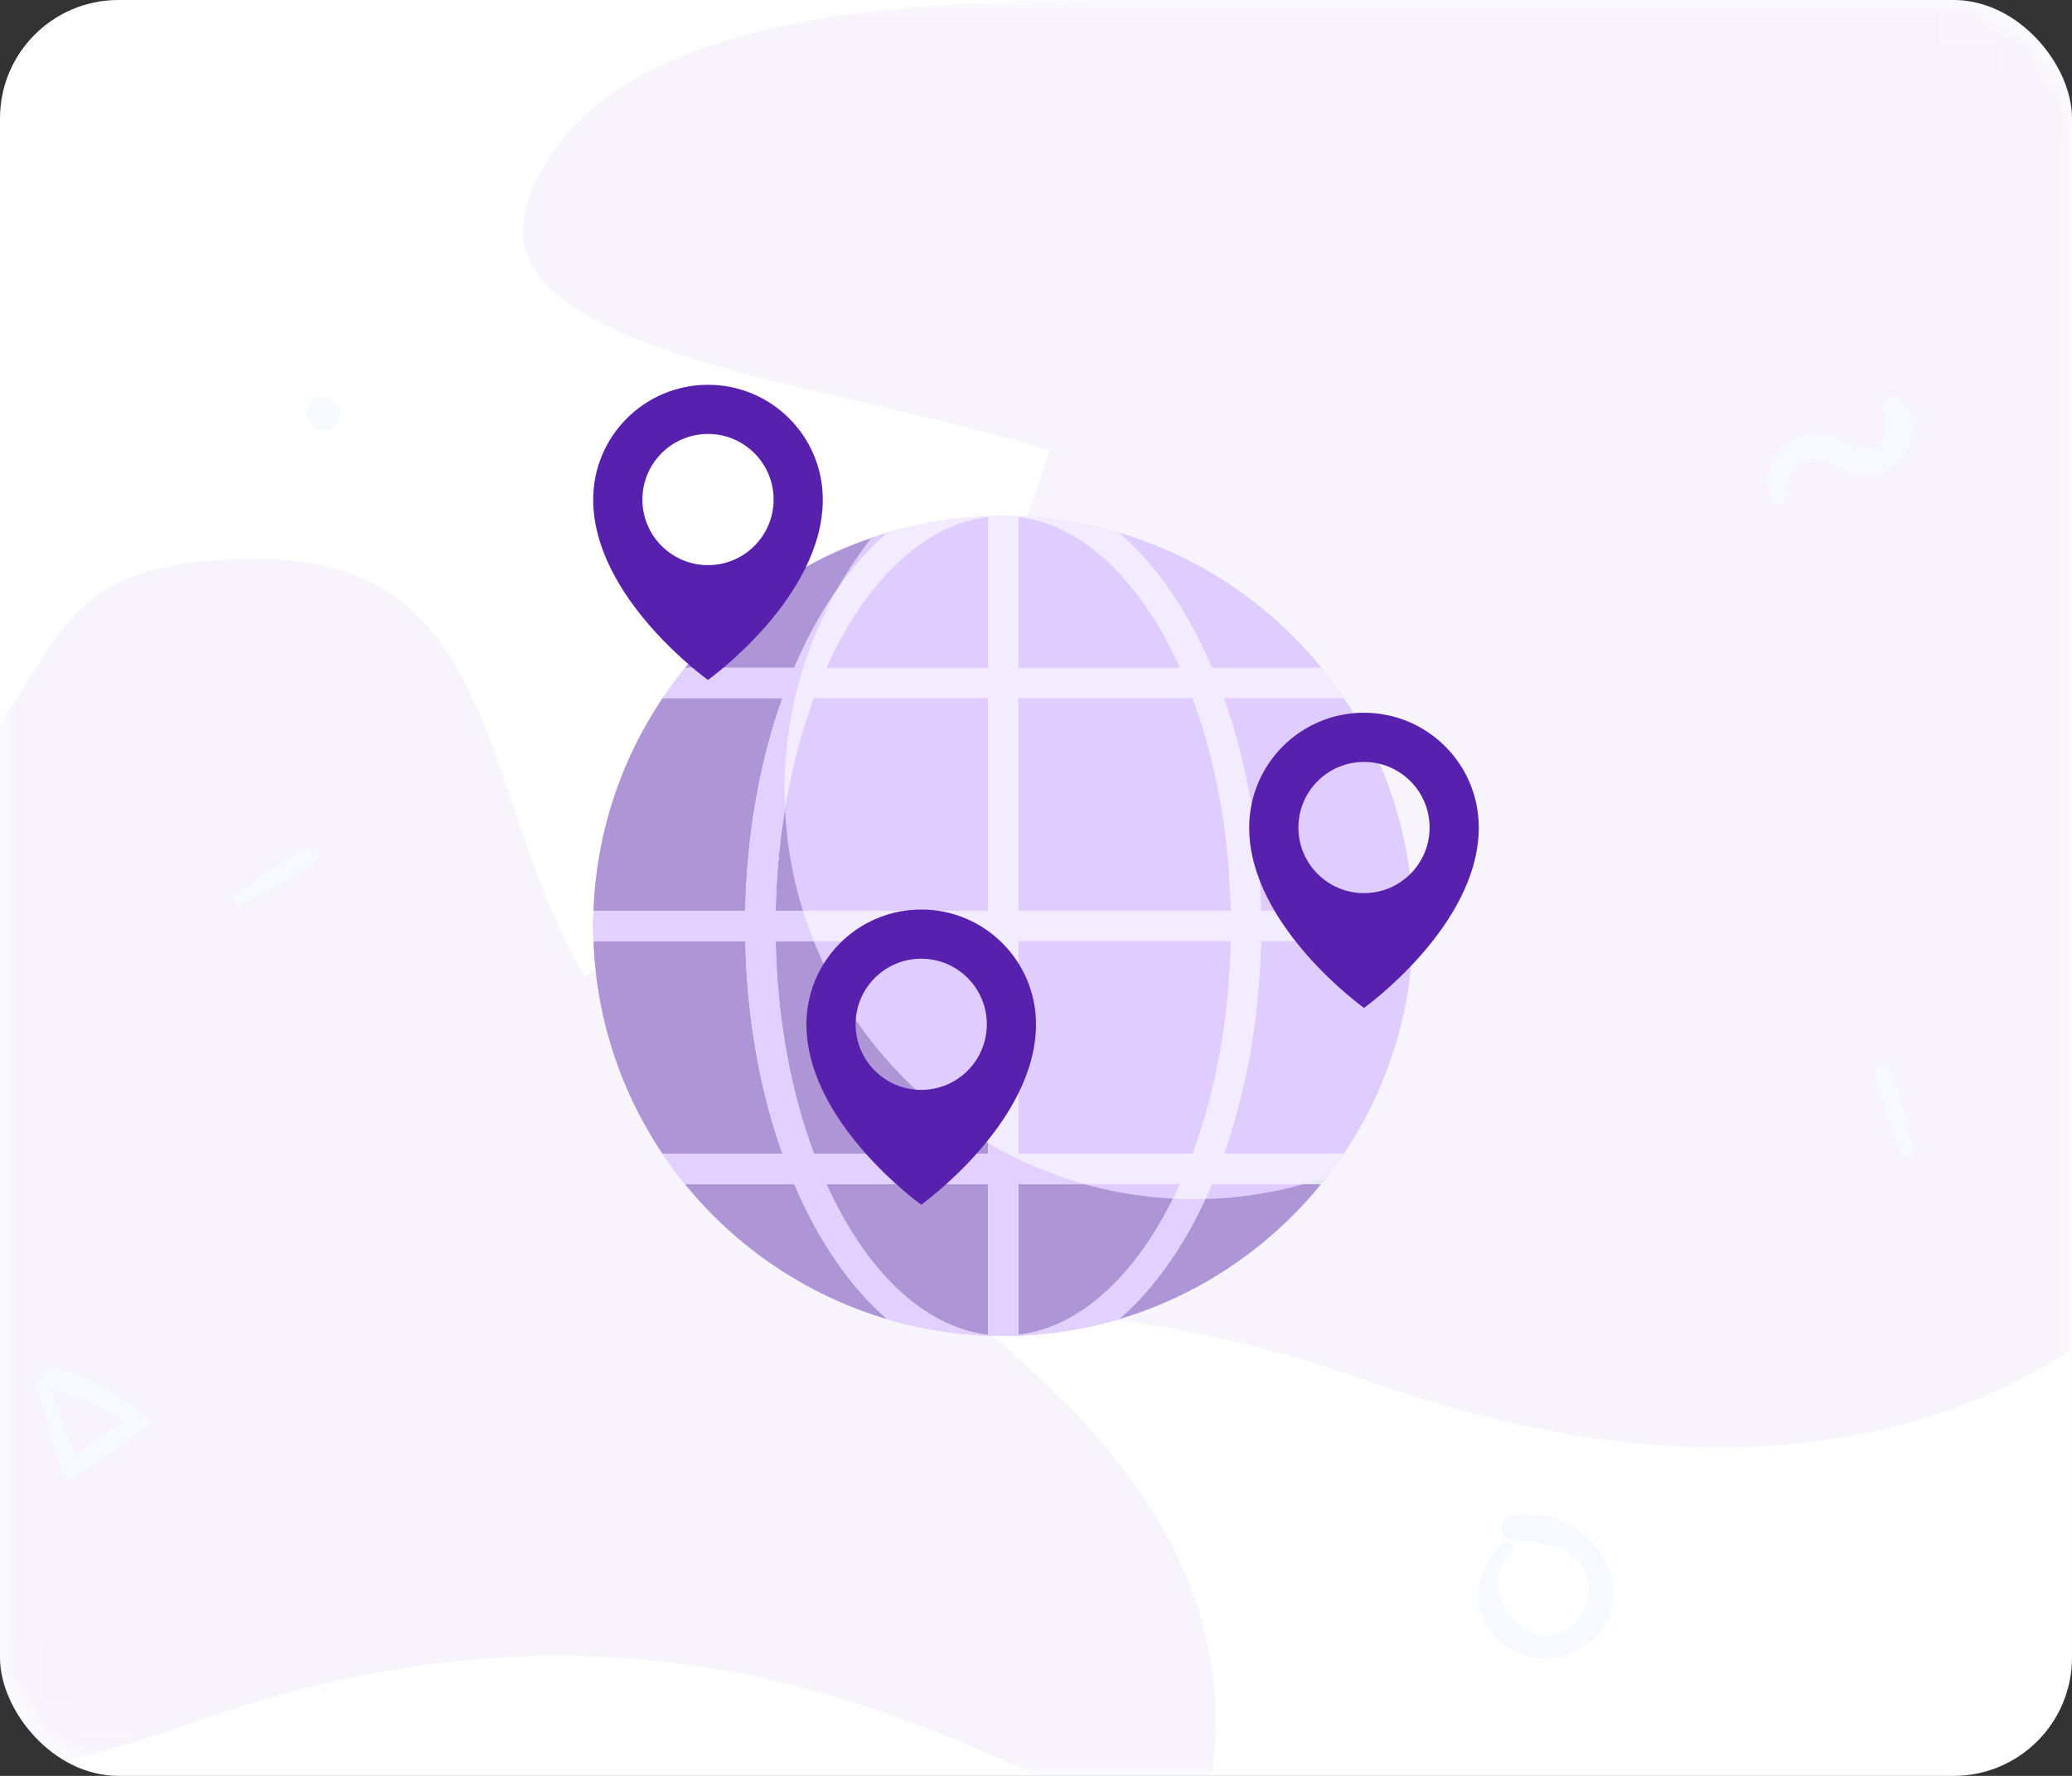 <svg xmlns="http://www.w3.org/2000/svg" xmlns:xlink="http://www.w3.org/1999/xlink" width="70" height="60" viewBox="0 0 70 60">
    <rect x="0" y="0" width="70" height="60" fill="#333333" stroke="none"/>
    <defs>
        <rect id="prefix__a" width="70" height="60" x="0" y="0" rx="4"/>
    </defs>
    <g fill="none" fill-rule="evenodd">
        <mask id="prefix__b" fill="#fff">
            <use xlink:href="#prefix__a"/>
        </mask>
        <use fill="#FFF" xlink:href="#prefix__a"/>
        <g fill-rule="nonzero" mask="url(#prefix__b)" opacity=".05">
            <g>
                <path fill="#5721AE" d="M66.577 0c-6.699 0-18.268 0-20.704 6.698-2.436 6.699 17.816 6.306 22.53 11.02 4.715 4.715 12.316 4.204 19.487 4.204 7.17 0 5.811 7.903 11.57 6.698 5.758-1.204.608-7.24 2.435-10.902V0H66.577zM34.535 58.194c23.91-8.5 34.536 10.627 34.536 0 0-10.626-12.752-15.94-19.127-22.315-6.376-6.376-3.586-17.002-13.283-17.002-9.698 0-4.812 5.957-15.408 10.626C10.656 34.173 0 22.065 0 35.88s10.626 30.816 34.535 22.315z" transform="translate(-28)"/>
                <path fill="#5721AE" d="M74.116 46.625c-23.909-8.502-34.535 10.626-34.535 0 0-10.627 12.752-15.94 19.127-22.316 6.376-6.375 3.586-17.002 13.283-17.002s4.812 5.957 15.408 10.627c10.597 4.67 21.253-7.439 21.253 6.375S98.026 55.126 74.116 46.625z" transform="translate(-28)"/>
                <path fill="#3792FC" d="M36.152 30.542c.86-.41 1.74-.885 2.516-1.441.285-.204.004-.603-.295-.445-.828.434-1.637.995-2.374 1.566-.152.114-.043.413.153.32zM92.61 38.904c-.18-.936-.414-1.91-.755-2.8-.124-.327-.582-.159-.506.172.209.913.546 1.835.91 2.695.074.175.392.146.35-.067zM39.335 13.595c-.017-.015-.032-.03-.049-.042-.213-.19-.562-.226-.769 0-.208.227-.202.541 0 .769.015.017.03.031.042.048.19.215.584.209.776 0 .19-.208.227-.573 0-.775zM88.301 16.905c.054-.348.044-.68.237-.987.39-.61.941-.458 1.476-.188.544.275 1.058.437 1.649.183.923-.4 1.358-1.794.475-2.45-.285-.214-.567.137-.529.407.054.374.24.789-.081 1.11-.43.43-.934.068-1.364-.126-.463-.208-.957-.254-1.433-.06-.822.333-1.42 1.447-.766 2.2.092.105.313.056.336-.089zM78.768 52.16c-.844.811-1.164 2.073-.36 3.05.757.918 2.228 1.11 3.174.38 2.288-1.768-.098-5.022-2.565-4.349-.457.125-.343.778.108.801.72.04 1.494.067 2.07.576.62.541.633 1.46.124 2.086-1.346 1.653-3.682-.78-2.268-2.261.182-.185-.094-.461-.283-.283zM29.235 46.778c.264.98.553 1.948.857 2.917.071.232.292.307.493.17.788-.537 1.573-1.061 2.32-1.654.144-.115.112-.344-.028-.442-.874-.598-2.052-1.484-3.16-1.49-.281-.003-.48.396-.193.56.447.257.983.349 1.462.546.55.23 1.097.499 1.584.846.012-.16.023-.321.032-.482-.834.513-1.62 1.09-2.41 1.662l.467.095c-.338-.957-.685-1.906-1.06-2.848-.08-.198-.418-.09-.364.12z" transform="translate(-28)"/>
            </g>
        </g>
        <g mask="url(#prefix__b)">
            <g fill-rule="nonzero">
                <path fill="#E0CDFF" d="M13.892 32.134c-7.637 0-13.85-6.214-13.85-13.85 0-7.638 6.213-13.852 13.85-13.852s13.85 6.214 13.85 13.851c0 7.637-6.213 13.85-13.85 13.85z" transform="translate(20 13)"/>
                <path fill="#AD95D6" d="M20.356 27.517c-7.638 0-13.851-6.214-13.851-13.85 0-3.198 1.1-6.137 2.925-8.484C3.978 7.046.041 12.208.041 18.283c0 7.637 6.214 13.85 13.85 13.85 4.441 0 8.39-2.108 10.926-5.367-1.402.479-2.899.75-4.461.75z" transform="translate(20 13)"/>
                <path fill="#F3ECFF" d="M21.353 10.588h4.05c-.238-.354-.492-.696-.76-1.026H20.95C20.135 7.646 19.057 6.076 17.809 5c-1.243-.367-2.557-.568-3.917-.568-1.36 0-2.674.2-3.917.568-1.248 1.076-2.326 2.646-3.142 4.562H3.142c-.269.33-.523.672-.76 1.026H6.43c-.75 2.11-1.2 4.561-1.252 7.182H.054c-.006.17-.013.341-.013.513s.007.342.013.513H5.18c.052 2.62.502 5.073 1.252 7.182H2.38c.238.354.492.696.76 1.026h3.692c.816 1.916 1.894 3.486 3.142 4.562 1.243.367 2.557.568 3.917.568 1.36 0 2.674-.2 3.917-.568 1.248-1.076 2.326-2.646 3.142-4.562h3.691c.269-.33.523-.672.76-1.026h-4.049c.75-2.11 1.2-4.561 1.252-7.182h5.125c.006-.17.013-.34.013-.513 0-.172-.007-.342-.013-.513h-5.125c-.052-2.62-.502-5.073-1.252-7.182zM13.379 32.1c-2.2-.262-4.149-2.193-5.46-5.096h5.46V32.1zm0-6.122H7.497c-.77-2.07-1.239-4.532-1.293-7.182h7.175v7.182zm0-8.208H6.204c.054-2.65.522-5.113 1.293-7.182h5.882v7.182zm0-8.208h-5.46C9.23 6.66 11.18 4.73 13.38 4.466v5.096zm1.026-5.096c2.2.263 4.149 2.193 5.46 5.096h-5.46V4.466zm0 27.634v-5.096h5.46c-1.311 2.903-3.26 4.834-5.46 5.096zm5.882-6.122h-5.882v-7.182h7.175c-.054 2.65-.522 5.113-1.293 7.182zm-5.882-8.208v-7.182h5.882c.77 2.07 1.239 4.532 1.292 7.182h-7.174z" transform="translate(20 13)"/>
                <g>
                    <path fill="#E2D1FF" d="M15.088 25.236c.229-.02.457-.045.683-.076.088-.012.176-.025.263-.039.233-.036.463-.079.692-.127l.213-.045c.271-.061.539-.13.804-.207l.068-.018c1.136-.981 2.13-2.375 2.915-4.064-.124.003-.246.016-.37.016-.244 0-.486-.007-.726-.02-1.304 2.627-3.153 4.356-5.225 4.603v-5.096h2.226c-1.152-.322-2.242-.789-3.252-1.38v.354H7.497c-.77-2.07-1.239-4.532-1.293-7.182h1.29c-.135-.336-.26-.677-.368-1.026h-.922c.024-1.19.136-2.34.318-3.436-.01-.222-.017-.444-.017-.668 0-2.468.66-4.78 1.8-6.786-.553.788-1.048 1.687-1.472 2.682H3.158c-.09.112-.18.225-.267.34-.11.143-.218.287-.322.434-.059.083-.113.168-.17.252h4.032c-.75 2.11-1.2 4.561-1.252 7.182H.062c-.006.171-.02.34-.02.513 0 .172.006.342.012.513H5.18c.052 2.62.501 5.073 1.252 7.182H2.38c.238.354.492.696.76 1.026h3.692c.816 1.916 1.894 3.486 3.142 4.562.305.09.614.17.927.24.01.001.018.004.028.006.313.068.63.127.95.174l.04.005c.28.04.562.07.847.093.07.006.14.012.21.016.303.02.607.034.915.034.315 0 .627-.013.937-.035.087-.005.172-.015.259-.022zm-1.709.023c-2.2-.262-4.149-2.193-5.46-5.096h5.46v5.096z" transform="translate(20 13) translate(0 6.841)"/>
                    <path fill="#E4EAF6" d="M24.817 19.925c-.261.089-.529.163-.797.238h.601c.065-.08.133-.157.196-.238z" transform="translate(20 13) translate(0 6.841)"/>
                </g>
                <path fill="#5721AE" d="M3.92 0C1.776 0 .04 1.736.04 3.878c0 3.324 3.878 6.095 3.878 6.095s3.879-2.77 3.879-6.095C7.798 1.736 6.06 0 3.919 0zm0 6.094c-1.225 0-2.217-.992-2.217-2.216 0-1.224.992-2.216 2.216-2.216 1.224 0 2.216.992 2.216 2.216 0 1.224-.992 2.216-2.216 2.216zM26.08 11.08c-2.141 0-3.878 1.737-3.878 3.879 0 3.324 3.879 6.094 3.879 6.094s3.878-2.77 3.878-6.094c0-2.142-1.736-3.878-3.878-3.878zm0 6.095c-1.223 0-2.215-.992-2.215-2.216 0-1.224.992-2.216 2.216-2.216 1.224 0 2.216.992 2.216 2.216 0 1.224-.992 2.216-2.216 2.216zM11.122 17.73c-2.142 0-3.878 1.735-3.878 3.877 0 3.325 3.878 6.095 3.878 6.095S15 24.932 15 21.607c0-2.142-1.736-3.878-3.878-3.878zm0 6.093c-1.224 0-2.216-.992-2.216-2.216 0-1.224.992-2.216 2.216-2.216 1.224 0 2.216.992 2.216 2.216 0 1.224-.992 2.216-2.216 2.216z" transform="translate(20 13)"/>
            </g>
        </g>
    </g>
</svg>
